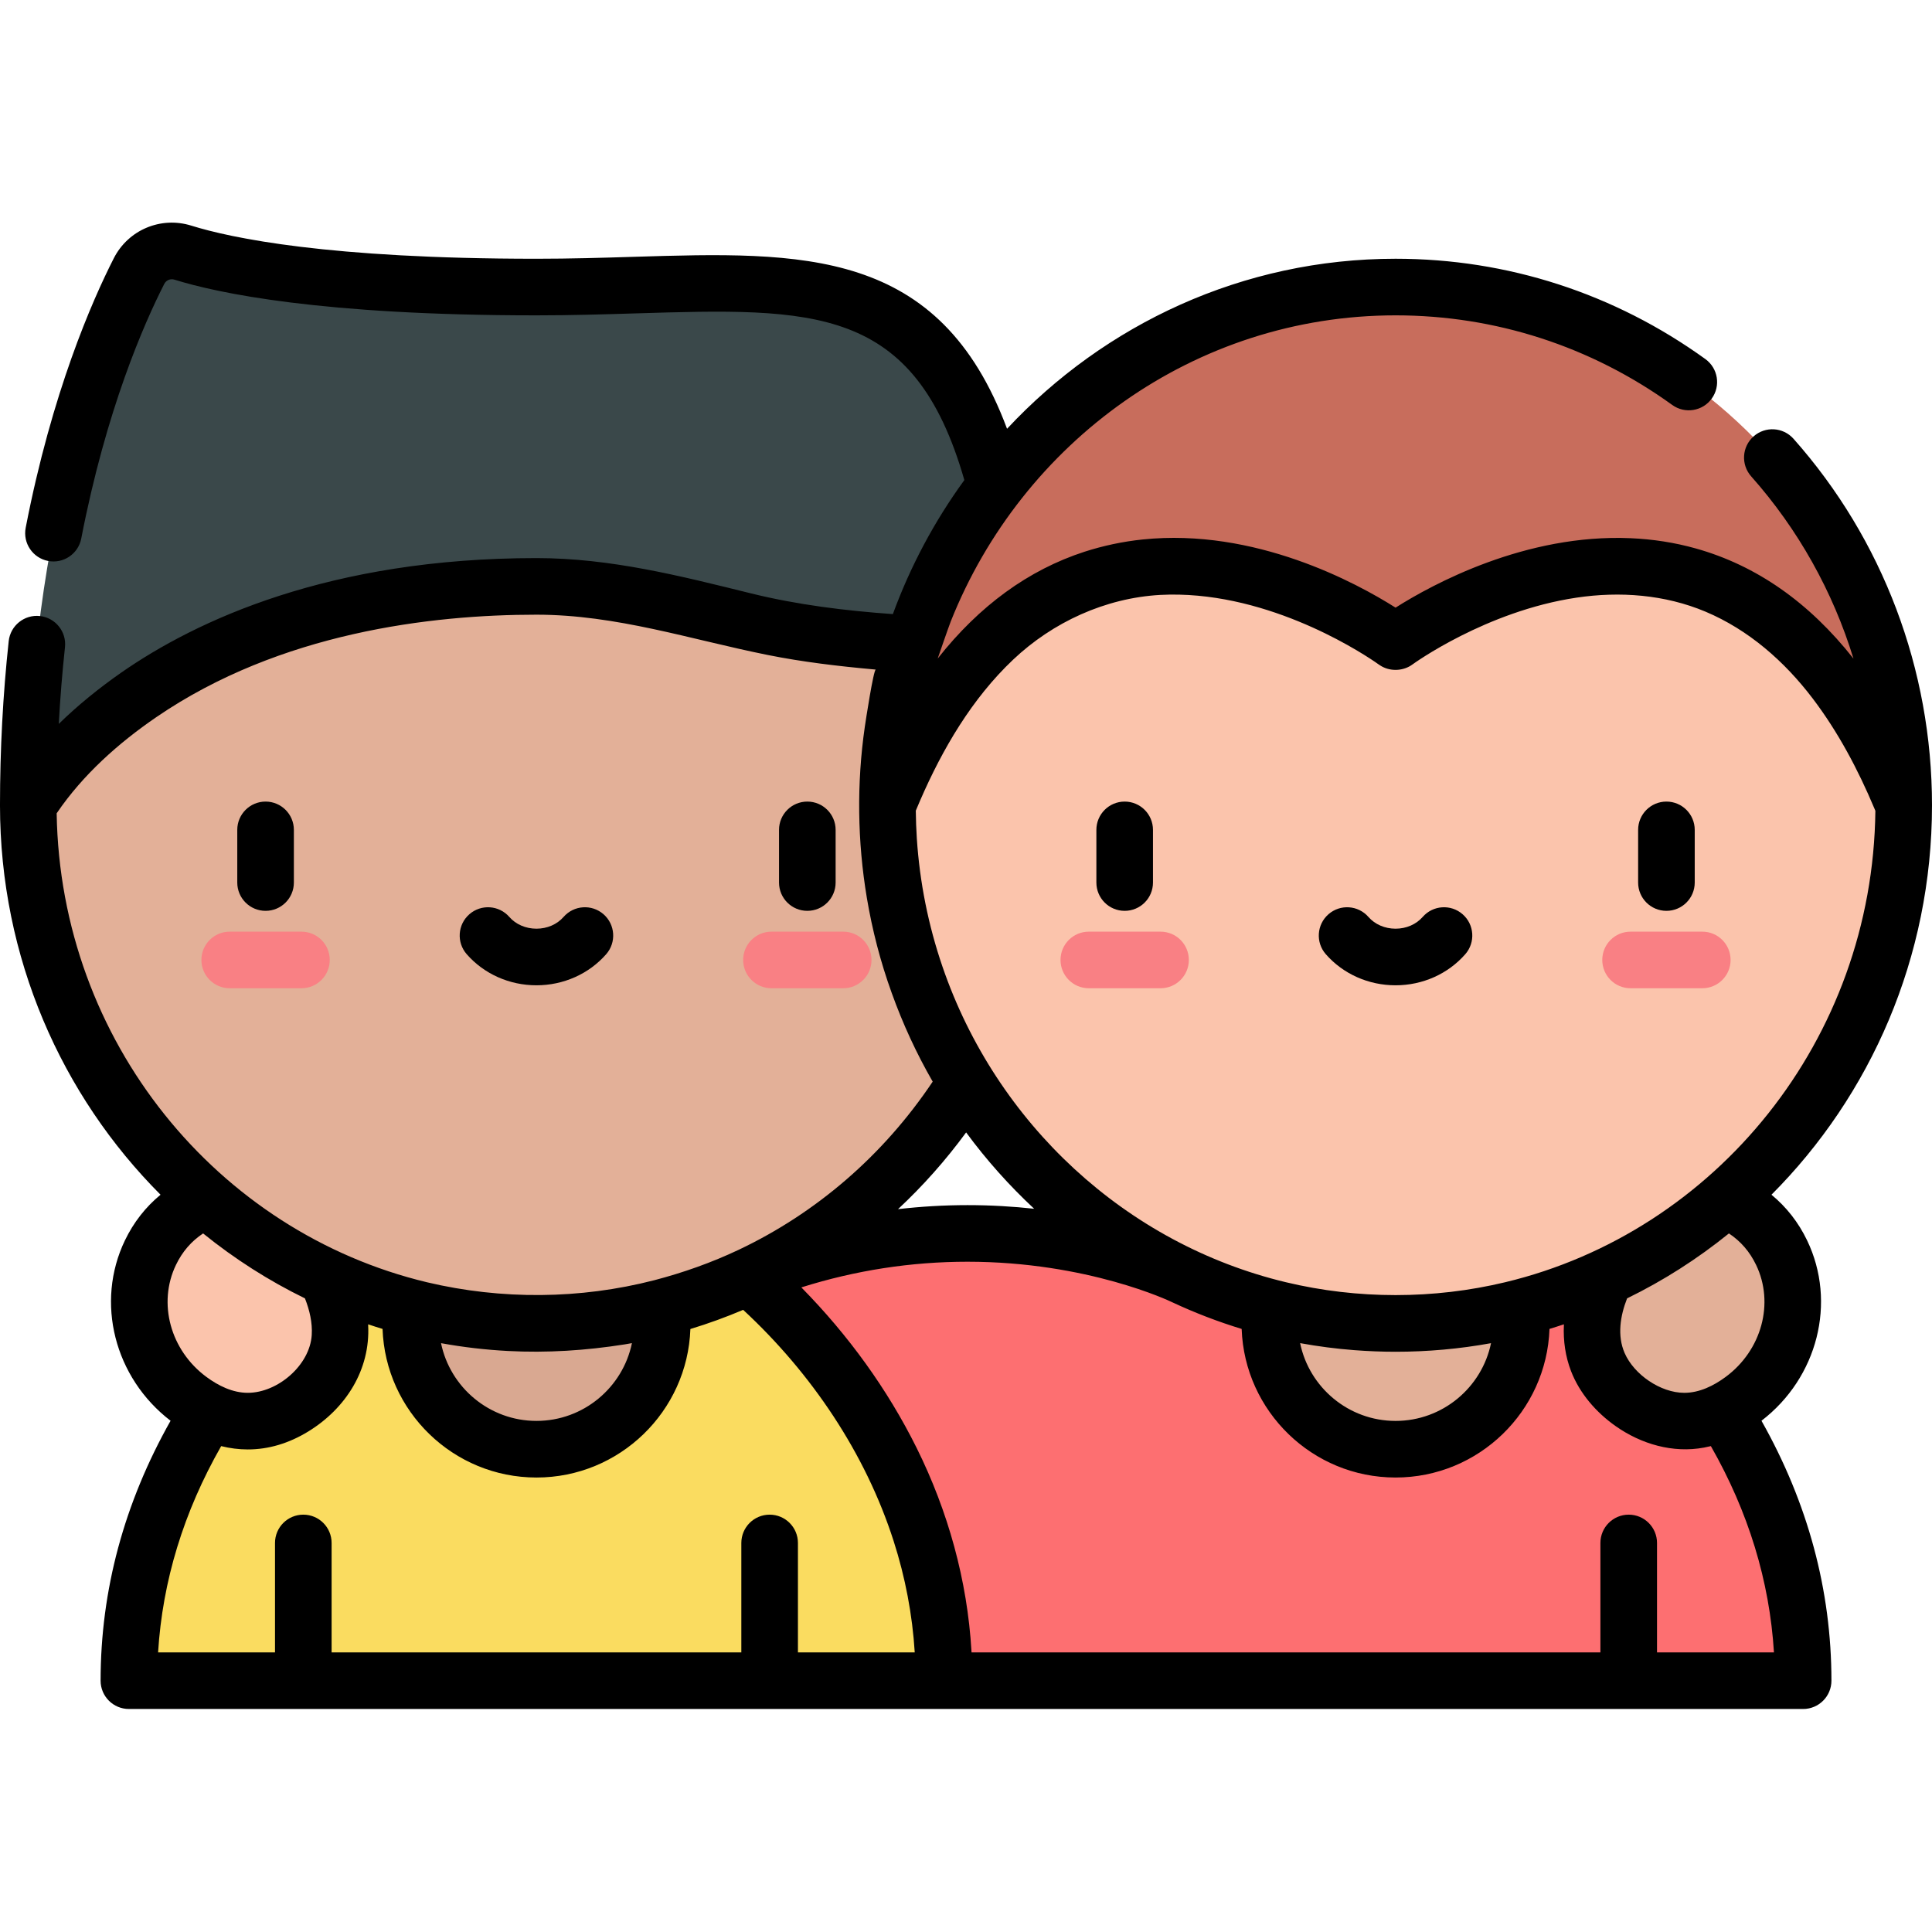 <svg height="512pt" viewBox="0 -59 512 512" width="512pt" xmlns="http://www.w3.org/2000/svg"><path d="m250.176 386.398-51.898-107.125c63.441-25.66 115.457 0 115.457 0h112.215c12.578 10.719 51.898 48.883 51.898 107.125zm0 0" fill="#fd6f71"/><path d="m403.168 291.727c0 18.406-14.922 33.328-33.328 33.328s-33.328-14.922-33.328-33.328 14.922-33.328 33.328-33.328 33.328 14.922 33.328 33.328zm0 0" fill="#e3b098"/><path d="m250.176 386.398c0-58.242-39.316-96.406-51.898-107.125h-112.215c-12.582 10.719-51.898 48.883-51.898 107.125zm0 0" fill="#fadc60"/><path d="m175.496 291.727c0 18.406-14.922 33.328-33.324 33.328-18.406 0-33.328-14.922-33.328-33.328s14.922-33.328 33.328-33.328c18.402 0 33.324 14.922 33.324 33.328zm0 0" fill="#d9a891"/><path d="m79.543 268.34s23.836 27.598 0 44.453c-11.395 8.062-21.672 4.773-29.293-.855-12.207-9.016-16.961-25.301-10.383-38.977 3.262-6.777 9.316-13.082 20.355-15.906zm0 0" fill="#fbc4ac"/><path d="m142.172 27.066c-74.383 0-134.672 51.48-134.672 127.332 0 75.848 60.289 137.328 134.672 137.328 74.367 0 134.656-61.48 134.656-137.328 0-75.852-60.289-127.332-134.656-127.332zm0 0" fill="#e3b098"/><path d="m270.387 112.316c-9.246-112.586-54.645-95.25-128.215-95.25-55.617 0-82.328-5.566-93.707-9.117-4.551-1.422-9.449.629-11.613 4.875-9.086 17.824-29.352 66.055-29.352 141.574 0 0 32.211-58 134.672-58 47.664 0 43.676 15.918 128.215 15.918zm0 0" fill="#3a484a"/><path d="m432.469 268.34s-23.836 27.598 0 44.453c11.395 8.062 21.668 4.773 29.289-.855 12.211-9.016 16.965-25.301 10.383-38.977-3.258-6.777-9.316-13.082-20.352-15.906zm0 0" fill="#e3b098"/><path d="m504.5 154.398c0 75.848-60.289 137.328-134.66 137.328-74.379 0-134.668-61.48-134.668-137.328l5.047-19.703 30.168-48.965 67.676-17.898 96.059-3.637 47.598 27.137 13 29.863zm0 0" fill="#fbc4ac"/><path d="m504.5 154.398c-44.66-110-134.66-43.332-134.66-43.332s-90-66.668-134.668 43.332c0-75.852 60.289-137.332 134.668-137.332 74.371 0 134.66 61.48 134.66 137.332zm0 0" fill="#c86d5c"/><g fill="#f98084"><path d="m451.125 202.898h-19.008c-4.145 0-7.5-3.359-7.5-7.5 0-4.145 3.355-7.5 7.5-7.5h19.008c4.145 0 7.5 3.355 7.5 7.5 0 4.141-3.355 7.5-7.5 7.5zm0 0"/><path d="m307.555 202.898h-19.008c-4.145 0-7.5-3.359-7.5-7.5 0-4.145 3.355-7.5 7.5-7.5h19.008c4.145 0 7.5 3.355 7.5 7.5 0 4.141-3.355 7.5-7.5 7.5zm0 0"/><path d="m223.457 202.898h-19.012c-4.141 0-7.5-3.359-7.5-7.5 0-4.145 3.359-7.5 7.5-7.5h19.012c4.141 0 7.5 3.355 7.5 7.5 0 4.141-3.359 7.5-7.5 7.5zm0 0"/><path d="m79.887 202.898h-19.012c-4.141 0-7.5-3.359-7.5-7.5 0-4.145 3.359-7.5 7.5-7.5h19.012c4.141 0 7.5 3.355 7.5 7.5 0 4.141-3.359 7.5-7.5 7.5zm0 0"/></g><path d="m441.621 182.383c4.141 0 7.5-3.355 7.5-7.5v-13.957c0-4.141-3.359-7.5-7.5-7.5-4.145 0-7.5 3.359-7.5 7.5v13.957c0 4.145 3.355 7.5 7.5 7.5zm0 0"/><path d="m298.051 182.383c4.141 0 7.5-3.355 7.5-7.5v-13.957c0-4.141-3.359-7.5-7.5-7.5-4.145 0-7.5 3.359-7.5 7.5v13.957c0 4.145 3.355 7.5 7.5 7.5zm0 0"/><path d="m387.609 183.285c-3.117-2.727-7.855-2.41-10.582.711-1.73 1.98-4.352 3.117-7.191 3.117-2.84 0-5.461-1.137-7.191-3.117-2.727-3.121-7.465-3.438-10.586-.711-3.117 2.723-3.438 7.461-.711 10.582 4.582 5.238 11.32 8.246 18.488 8.246 7.168 0 13.906-3.008 18.484-8.246 2.727-3.121 2.41-7.859-.711-10.582zm0 0"/><path d="m213.949 182.383c4.145 0 7.5-3.355 7.5-7.5v-13.957c0-4.141-3.355-7.5-7.5-7.5-4.141 0-7.5 3.359-7.5 7.5v13.957c0 4.145 3.359 7.5 7.5 7.5zm0 0"/><path d="m70.379 182.383c4.145 0 7.5-3.355 7.5-7.5v-13.957c0-4.141-3.355-7.5-7.5-7.5-4.141 0-7.5 3.359-7.5 7.5v13.957c0 4.145 3.359 7.5 7.5 7.5zm0 0"/><path d="m142.164 202.113c7.168 0 13.906-3.008 18.488-8.246 2.727-3.121 2.406-7.855-.711-10.582-3.121-2.727-7.859-2.41-10.586.711-1.73 1.98-4.352 3.117-7.191 3.117-2.84 0-5.461-1.137-7.191-3.117-2.727-3.121-7.465-3.438-10.582-.711-3.121 2.723-3.438 7.461-.711 10.582 4.578 5.238 11.316 8.246 18.484 8.246zm0 0"/><path d="m42.547 257.613c-3.953 3.258-7.121 7.289-9.438 12.098-7.895 16.414-2.797 36.391 12.094 47.805-12.293 21.785-18.543 44.918-18.543 68.883 0 4.145 3.359 7.5 7.5 7.5h443.688c4.141 0 7.5-3.355 7.5-7.5 0-23.965-6.246-47.102-18.539-68.883 14.887-11.414 19.988-31.391 12.09-47.805-2.312-4.809-5.488-8.84-9.438-12.098 26.238-26.293 42.539-62.848 42.539-103.215 0-35.969-13.031-70.457-36.699-97.117-2.75-3.098-7.488-3.379-10.586-.629-3.102 2.75-3.383 7.492-.633 10.59 12.477 14.051 21.66 30.539 27.109 48.301-11.746-14.906-25.711-24.684-41.77-29.191-5.625-1.582-11.457-2.473-17.293-2.723-27.867-1.215-52.48 12.195-62.289 18.402-10.363-6.559-37.242-21.16-67.035-18.062-5.227.543-10.395 1.637-15.395 3.246-14.859 4.828-27.863 14.297-38.906 28.301.031-.102 2.855-8.297 3.457-9.828 18.91-47.523 64.621-81.117 117.879-81.117 26.445 0 51.801 8.211 73.32 23.746 3.359 2.426 8.051 1.668 10.473-1.691 2.426-3.355 1.668-8.043-1.691-10.469-24.094-17.395-52.48-26.586-82.102-26.586-40.473 0-77.043 17.316-102.961 45.059-17.902-48.043-54.082-46.941-98.953-45.57-8.246.254-16.773.512-25.754.512-55.117 0-80.969-5.5-91.473-8.777-8.066-2.516-16.699 1.113-20.531 8.629-5.734 11.258-16.398 35.508-23.359 71.445-.789 4.066 1.867 8 5.934 8.789 4.066.789 8.004-1.871 8.789-5.938 6.613-34.133 16.625-56.934 22.004-67.484.5-.984 1.633-1.457 2.695-1.125 11.32 3.535 38.836 9.461 95.941 9.461 9.211 0 17.852-.266 26.211-.52 47.312-1.445 73.871-2.258 87.18 44.176-7.945 10.914-14.297 22.824-18.945 35.516-12.637-.898-25.367-2.465-37.68-5.512-18.824-4.656-37.215-9.332-56.766-9.332-54.871 0-90.129 16.5-110.039 30.344-.016.008-.031.02-.043.031-5.836 4.082-11.418 8.582-16.512 13.566.371-6.852.922-13.645 1.645-20.324.441-4.117-2.535-7.816-6.652-8.262-4.117-.445-7.816 2.531-8.262 6.648-1.531 14.172-2.309 28.805-2.309 43.496 0 40.371 16.305 76.926 42.547 103.215zm-27.531-101.078c.016-.023.035-.051.051-.074 6.895-10.137 16.332-18.551 26.402-25.438 32.773-22.418 72.852-27.125 100.703-27.125 21.23 0 40.738 6.555 61.297 10.68 9.293 1.863 18.676 2.965 28.098 3.82.176.016.352.031.531.047-.605-.051-2.727 13.855-2.914 15.164-2.172 15.02-1.965 30.391.543 45.355 1.43 8.52 3.613 16.949 6.551 25.078.02.051.035.105.055.156 2.91 8.102 6.523 15.953 10.84 23.445-13.156 19.656-30.961 34.875-51.402 44.559-7.184 3.402-14.723 6.074-22.414 8.078-19.633 5.055-40.453 5.207-60.176.539-55.547-13.273-97.203-63.816-98.164-124.285zm259.047 104.801c-5.488-.598-11.395-.965-17.656-.965-6.172 0-12.316.363-18.418 1.066 6.566-6.125 12.613-12.918 18.043-20.332 5.379 7.309 11.422 14.082 18.031 20.23zm84.832 37.469c3.641.277 7.293.426 10.945.426 8.473 0 16.961-.754 25.297-2.277-2.422 11.746-12.844 20.605-25.297 20.605-12.457 0-22.879-8.863-25.297-20.613 4.73.863 9.52 1.488 14.352 1.859zm-224.305.219c10.379.551 20.703-.125 30.961-1.746.641-.109 1.277-.219 1.918-.336-2.418 11.75-12.844 20.613-25.297 20.613s-22.875-8.855-25.297-20.602c5.828 1.066 11.738 1.754 17.715 2.07zm-87.961-22.809c1.684-3.5 4.055-6.258 7.195-8.344 8.355 6.762 17.406 12.535 26.988 17.211.016.035.031.074.043.109 1.184 3.039 1.965 6.324 1.758 9.605-.508 8.031-9.043 15.316-16.953 15.316-4.008 0-7.797-1.875-10.953-4.207-9.562-7.059-12.961-19.547-8.078-29.691zm11.984 48.02c2.297.574 4.676.883 7.043.883 5.492 0 10.871-1.598 16.023-4.75 9.906-6.062 16.496-16.328 15.887-28.176-.004-.078 0-.156-.004-.234 1.266.43 2.543.832 3.816 1.223.77 21.844 18.766 39.379 40.793 39.379 22.02 0 40.012-17.527 40.789-39.359 4.758-1.445 9.422-3.141 13.984-5.078.059.059.117.109.18.168 17.914 16.645 32.199 37.75 39.699 61.105 3.074 9.57 4.969 19.473 5.59 29.504h-30.953v-29c0-4.141-3.359-7.5-7.5-7.5-4.145 0-7.5 3.359-7.5 7.5v29h-108.582v-29c0-4.141-3.355-7.5-7.5-7.5-4.141 0-7.5 3.359-7.5 7.5v29h-30.984c1.168-18.914 6.777-37.25 16.719-54.664zm380.512 54.664v-29c0-4.141-3.359-7.5-7.5-7.5s-7.5 3.359-7.5 7.5v29h-166.656c-.004-.117-.02-.234-.023-.352-1.086-18.699-6.203-37.059-14.52-53.816-7.762-15.637-18.172-29.941-30.395-42.383-.055-.055-.113-.117-.168-.172 14.332-4.52 29.102-6.805 44.043-6.805 31.855 0 53.809 10.531 54.012 10.633.098.047.195.094.297.137 5.984 2.793 12.105 5.137 18.336 7.039.77 21.844 18.766 39.379 40.789 39.379 22.027 0 40.023-17.539 40.793-39.383 1.273-.391 2.551-.793 3.816-1.219-.004.078-.004.156-.004.234-.195 4.133.406 8.32 1.902 12.184 2.289 5.914 6.645 10.918 11.793 14.547 6.773 4.777 15.199 7.242 23.449 5.703.605-.113 1.207-.242 1.809-.391 9.941 17.414 15.551 35.75 16.719 54.664zm18.18-72.992c-3.16 2.336-6.949 4.207-10.953 4.207-6.281 0-13.328-4.832-15.82-10.57-1.992-4.594-1.141-9.832.621-14.348.016-.039.031-.078.047-.117 9.582-4.676 18.629-10.449 26.98-17.207 3.145 2.086 5.52 4.844 7.203 8.344 4.883 10.145 1.484 22.633-8.078 29.691zm-58.379-25.109c-19.016 4.559-39.125 4.555-58.141.008-42.445-10.168-76.773-42.102-91.008-83.598-3.77-10.98-6.051-22.422-6.809-34.004-.16-2.457-.246-4.906-.273-7.367.379-.91.766-1.816 1.156-2.719 5.945-13.68 13.723-26.969 24.633-37.297 10.527-9.965 24.453-16.344 38.977-17.16 26.973-1.426 51.625 14.152 56.883 17.715.609.414 1.211.875 1.863 1.238 2.484 1.379 5.785 1.184 8.09-.512.219-.16 19.461-14.133 43.477-17.715 11.492-1.719 23.422-.824 34.195 3.707 11.434 4.816 20.941 13.18 28.395 22.988 6.77 8.91 12.039 18.875 16.367 29.168.09.207.176.418.262.625-.668 60.723-42.375 111.566-98.066 124.922zm0 0"/></svg>